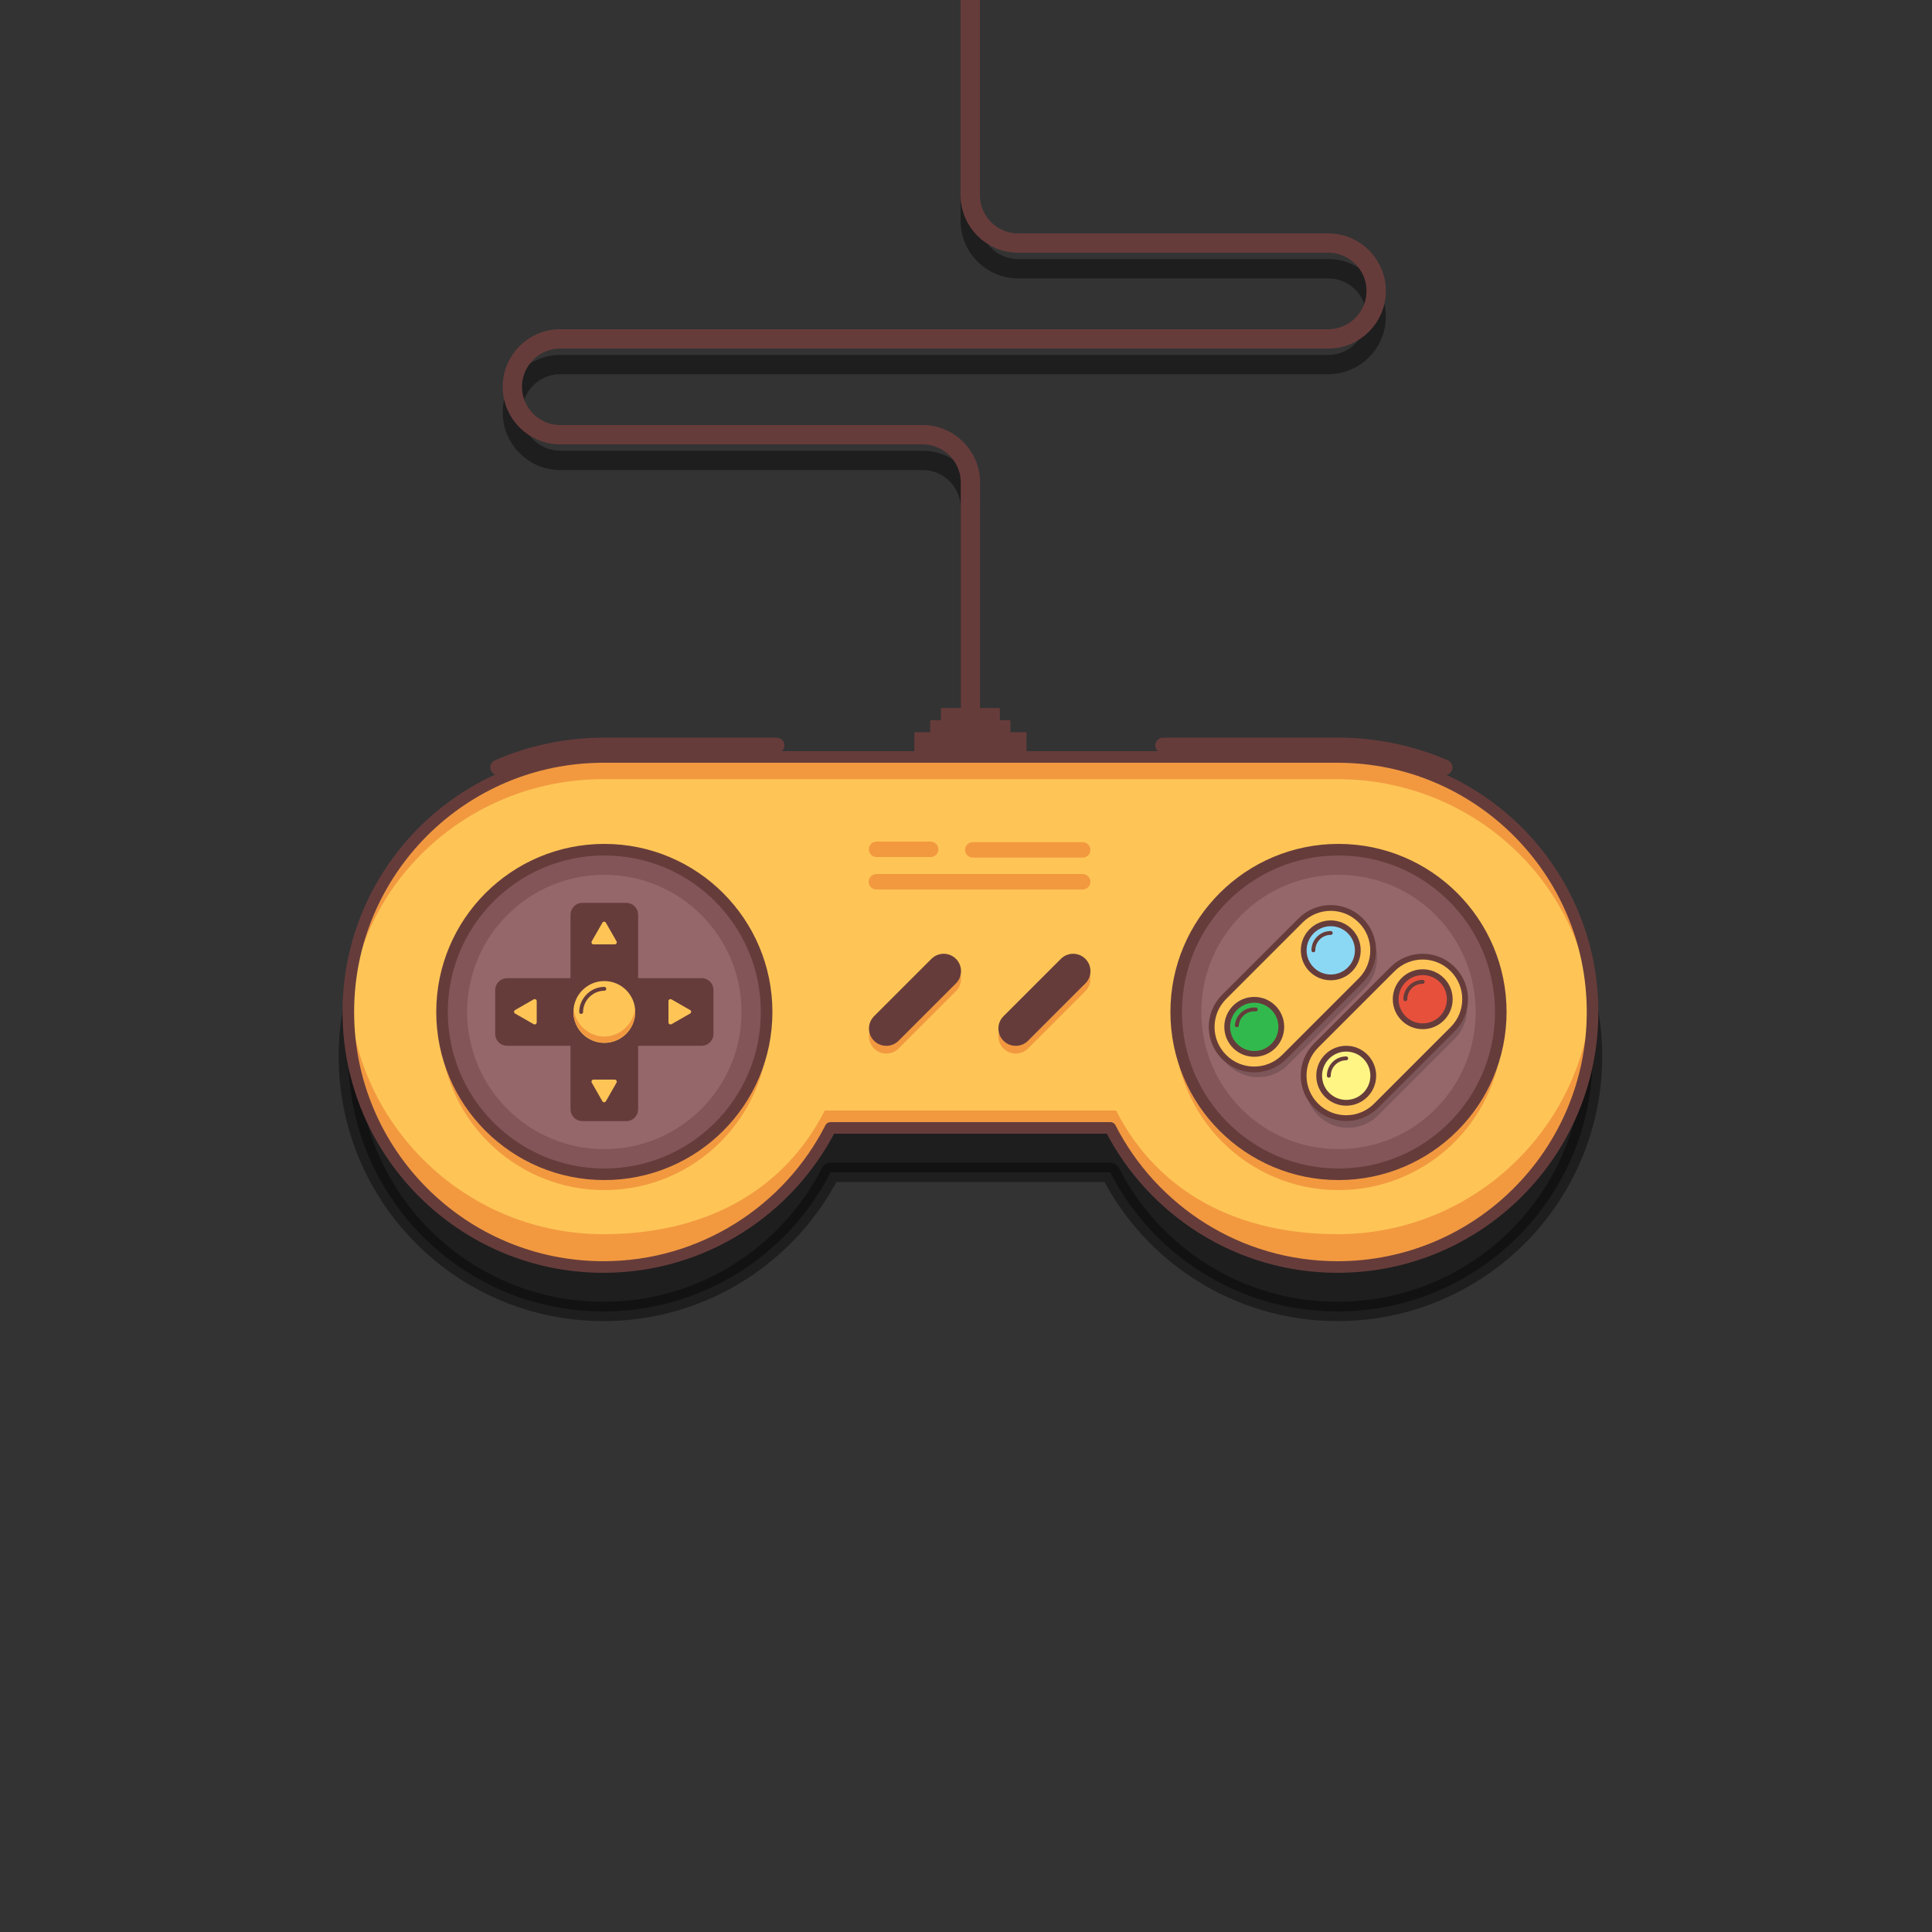 <?xml version="1.0" encoding="UTF-8" standalone="no"?>
<svg
   xmlns:dc="http://purl.org/dc/elements/1.1/"
   xmlns:cc="http://creativecommons.org/ns#"
   xmlns:rdf="http://www.w3.org/1999/02/22-rdf-syntax-ns#"
   xmlns:svg="http://www.w3.org/2000/svg"
   xmlns="http://www.w3.org/2000/svg"
   xmlns:sodipodi="http://sodipodi.sourceforge.net/DTD/sodipodi-0.dtd"
   xmlns:inkscape="http://www.inkscape.org/namespaces/inkscape"
   version="1.1"
   id="Layer_1"
   x="0px"
   y="0px"
   viewBox="0 0 1000 1000"
   style="enable-background:new 0 0 1000 1000;"
   xml:space="preserve"
   sodipodi:docname="pad.svg"
   inkscape:version="1.0.1 (3bc2e813f5, 2020-09-07)"><rect x="0" y="0" width="1000" height="1000" fill="#333333" stroke="none"/><defs
   id="defs1781" /><sodipodi:namedview
   pagecolor="#ffffff"
   bordercolor="#666666"
   borderopacity="1"
   objecttolerance="10"
   gridtolerance="10"
   guidetolerance="10"
   inkscape:pageopacity="0"
   inkscape:pageshadow="2"
   inkscape:window-width="1920"
   inkscape:window-height="1017"
   id="namedview1779"
   showgrid="false"
   inkscape:zoom="0.85"
   inkscape:cx="500"
   inkscape:cy="217.64706"
   inkscape:window-x="-8"
   inkscape:window-y="-8"
   inkscape:window-maximized="1"
   inkscape:current-layer="Layer_1" />
<style
   type="text/css"
   id="style1585">
	.st0{fill:#53BCBD;}
	.st1{opacity:0.41;stroke:#000000;stroke-width:10;stroke-linecap:round;stroke-linejoin:round;stroke-miterlimit:10;}
	.st2{opacity:0.41;fill:none;stroke:#000000;stroke-width:10;stroke-linecap:round;stroke-linejoin:round;stroke-miterlimit:10;}
	.st3{fill:none;stroke:#663C3B;stroke-width:10;stroke-linejoin:round;stroke-miterlimit:10;}
	.st4{fill:#663C3B;}
	.st5{fill:#FEC556;}
	.st6{fill:#F29940;}
	.st7{fill:#835559;}
	.st8{fill:#95676B;}
	.st9{fill:none;stroke:#663C3B;stroke-width:6;stroke-linecap:round;stroke-linejoin:round;stroke-miterlimit:10;}
	.st10{fill:none;stroke:#663C3B;stroke-width:3;stroke-linecap:round;stroke-linejoin:round;stroke-miterlimit:10;}
	.st11{fill:none;stroke:#663C3B;stroke-width:8;stroke-linecap:round;stroke-linejoin:round;stroke-miterlimit:10;}
	.st12{opacity:0.17;}
	.st13{fill:#32B94D;}
	.st14{fill:none;stroke:#663C3B;stroke-width:2;stroke-linecap:round;stroke-linejoin:round;stroke-miterlimit:10;}
	.st15{fill:#8BD8F5;}
	.st16{fill:#FEF585;}
	.st17{fill:#E7503B;}
	.st18{fill:#EEF2F4;}
</style>

<path
   id="XMLID_20_"
   class="st1"
   d="M692.3,414.8h-380c-72.9,0-132,59.1-132,132s59.1,132,132,132c51.3,0,95.8-29.3,117.6-72h144.8  c21.8,42.7,66.3,72,117.6,72c72.9,0,132-59.1,132-132S765.2,414.8,692.3,414.8z" />
<path
   id="XMLID_19_"
   class="st2"
   d="M502.3,382.5V263.1c0-13.7-11.1-24.8-24.8-24.8H290c-13.7,0-24.8-11.1-24.8-24.8v0  c0-13.7,11.1-24.8,24.8-24.8h397.5c13.7,0,24.8-11.1,24.8-24.8v0c0-13.7-11.1-24.8-24.8-24.8H527c-13.7,0-24.8-11.1-24.8-24.8V9" />
<path
   id="XMLID_43_"
   class="st3"
   d="M502.3,369.2V249.8c0-13.7-11.1-24.8-24.8-24.8H290c-13.7,0-24.8-11.1-24.8-24.8v0  c0-13.7,11.1-24.8,24.8-24.8h397.5c13.7,0,24.8-11.1,24.8-24.8v0c0-13.7-11.1-24.8-24.8-24.8H527c-13.7,0-24.8-11.1-24.8-24.8V0" />
<rect
   id="XMLID_37_"
   x="473.3"
   y="379"
   class="st4"
   width="58"
   height="12.5" />
<rect
   id="XMLID_41_"
   x="481.5"
   y="372.8"
   class="st4"
   width="41.5"
   height="9.8" />
<rect
   id="XMLID_54_"
   x="487"
   y="366.5"
   class="st4"
   width="30.5"
   height="9.4" />
<path
   id="XMLID_44_"
   class="st5"
   d="M692.3,391.8h-380c-72.9,0-132,59.1-132,132s59.1,132,132,132c51.3,0,95.8-29.3,117.6-72h144.8  c21.8,42.7,66.3,72,117.6,72c72.9,0,132-59.1,132-132S765.2,391.8,692.3,391.8z" />
<path
   id="XMLID_74_"
   class="st6"
   d="M481.7,443.6h-28c-2.2,0-4-1.8-4-4l0,0c0-2.2,1.8-4,4-4h28c2.2,0,4,1.8,4,4l0,0  C485.7,441.8,484,443.6,481.7,443.6z" />
<path
   id="XMLID_73_"
   class="st6"
   d="M560.4,443.9h-56.9c-2.2,0-4-1.8-4-4l0,0c0-2.2,1.8-4,4-4h56.9c2.2,0,4,1.8,4,4l0,0  C564.4,442.1,562.7,443.9,560.4,443.9z" />
<path
   id="XMLID_71_"
   class="st6"
   d="M560.4,460.4H453.6c-2.2,0-4-1.8-4-4l0,0c0-2.2,1.8-4,4-4h106.8c2.2,0,4,1.8,4,4l0,0  C564.4,458.6,562.6,460.4,560.4,460.4z" />
<path
   id="XMLID_67_"
   class="st6"
   d="M452.4,542.7L452.4,542.7c-3.5-3.5-3.5-9.2,0-12.7l29.7-29.7c3.5-3.5,9.2-3.5,12.7,0l0,0  c3.5,3.5,3.5,9.2,0,12.7l-29.7,29.7C461.6,546.2,455.9,546.2,452.4,542.7z" />
<path
   id="XMLID_56_"
   class="st6"
   d="M519.4,542.7L519.4,542.7c-3.5-3.5-3.5-9.2,0-12.7l29.7-29.7c3.5-3.5,9.2-3.5,12.7,0h0  c3.5,3.5,3.5,9.2,0,12.7l-29.7,29.7C528.6,546.2,522.9,546.2,519.4,542.7z" />
<path
   id="XMLID_53_"
   class="st6"
   d="M312.3,403.3h380c71.3,0,129.4,55.6,131.9,125.1c0.1-1.6,0.1-3.1,0.1-4.7  c0-72.9-59.1-132-132-132h-380c-72.9,0-132,59.1-132,132c0,1.6,0,3.1,0.1,4.7C182.8,458.9,240.9,403.3,312.3,403.3z" />
<path
   id="XMLID_52_"
   class="st6"
   d="M692.3,638.8c-51.3,0-92.8-21.3-114.6-64H426.9c-21.8,42.7-63.3,64-114.6,64  c-70,0-127.3-54.6-131.7-123.5c-0.2,2.8-0.3,5.6-0.3,8.5c0,72.9,59.1,132,132,132c51.3,0,95.8-29.3,117.6-72h144.8  c21.8,42.7,66.3,72,117.6,72c72.9,0,132-59.1,132-132c0-2.9-0.1-5.7-0.3-8.5C819.6,584.2,762.3,638.8,692.3,638.8z" />
<circle
   id="XMLID_48_"
   class="st6"
   cx="312.8"
   cy="531"
   r="85" />
<circle
   id="XMLID_46_"
   class="st7"
   cx="312.8"
   cy="523.8"
   r="84" />
<circle
   id="XMLID_50_"
   class="st8"
   cx="312.8"
   cy="523.8"
   r="71" />
<path
   id="XMLID_6_"
   class="st4"
   d="M363.2,507.8h-34.4v-34.4c0-2.5-2.1-4.6-4.6-4.6h-22.8c-2.5,0-4.6,2.1-4.6,4.6v34.4h-34.4  c-2.5,0-4.6,2.1-4.6,4.6v22.8c0,2.5,2.1,4.6,4.6,4.6h34.4v34.4c0,2.5,2.1,4.6,4.6,4.6h22.8c2.5,0,4.6-2.1,4.6-4.6v-34.4h34.4  c2.5,0,4.6-2.1,4.6-4.6v-22.8C367.8,509.8,365.7,507.8,363.2,507.8z" />
<circle
   id="XMLID_7_"
   class="st9"
   cx="312.8"
   cy="523.8"
   r="84" />
<circle
   id="XMLID_51_"
   class="st6"
   cx="692.8"
   cy="531"
   r="85" />
<circle
   id="XMLID_49_"
   class="st7"
   cx="692.8"
   cy="523.8"
   r="84" />
<circle
   id="XMLID_66_"
   class="st8"
   cx="692.8"
   cy="523.8"
   r="71" />
<circle
   id="XMLID_16_"
   class="st9"
   cx="692.8"
   cy="523.8"
   r="84" />
<path
   id="XMLID_10_"
   class="st5"
   d="M306.3,487.2l5.5-9.6c0.4-0.7,1.4-0.7,1.8,0l5.5,9.6c0.4,0.7-0.1,1.6-0.9,1.6h-11.1  C306.4,488.8,305.9,487.9,306.3,487.2z" />
<path
   id="XMLID_12_"
   class="st5"
   d="M306.3,560.4l5.5,9.6c0.4,0.7,1.4,0.7,1.8,0l5.5-9.6c0.4-0.7-0.1-1.6-0.9-1.6h-11.1  C306.4,558.8,305.9,559.7,306.3,560.4z" />
<path
   id="XMLID_55_"
   class="st10"
   d="M363.2,507.8h-34.4v-34.4c0-2.5-2.1-4.6-4.6-4.6h-22.8c-2.5,0-4.6,2.1-4.6,4.6v34.4h-34.4  c-2.5,0-4.6,2.1-4.6,4.6v22.8c0,2.5,2.1,4.6,4.6,4.6h34.4v34.4c0,2.5,2.1,4.6,4.6,4.6h22.8c2.5,0,4.6-2.1,4.6-4.6v-34.4h34.4  c2.5,0,4.6-2.1,4.6-4.6v-22.8C367.8,509.8,365.7,507.8,363.2,507.8z" />
<path
   id="XMLID_11_"
   class="st5"
   d="M347.6,517.3l9.6,5.5c0.7,0.4,0.7,1.4,0,1.8l-9.6,5.5c-0.7,0.4-1.6-0.1-1.6-0.9v-11.1  C346,517.4,346.9,516.9,347.6,517.3z" />
<path
   id="XMLID_9_"
   class="st5"
   d="M276.2,517.3l-9.6,5.5c-0.7,0.4-0.7,1.4,0,1.8l9.6,5.5c0.7,0.4,1.6-0.1,1.6-0.9v-11.1  C277.8,517.4,276.9,516.9,276.2,517.3z" />
<path
   id="XMLID_45_"
   class="st11"
   d="M602,385.8h90.8c19.5,0,38.1,4.1,55,11.4" />
<path
   id="XMLID_36_"
   class="st11"
   d="M257.8,397.2c16.9-7.4,35.5-11.4,55-11.4H402" />
<path
   id="XMLID_32_"
   class="st9"
   d="M692.3,391.8h-380c-72.9,0-132,59.1-132,132s59.1,132,132,132c51.3,0,95.8-29.3,117.6-72h144.8  c21.8,42.7,66.3,72,117.6,72c72.9,0,132-59.1,132-132S765.2,391.8,692.3,391.8z" />
<path
   id="XMLID_65_"
   class="st12"
   d="M706.3,511.5l-39.6,39.6c-8.6,8.6-22.5,8.6-31.1,0l0,0c-8.6-8.6-8.6-22.5,0-31.1l39.6-39.6  c8.6-8.6,22.5-8.6,31.1,0v0C714.9,488.9,714.9,502.9,706.3,511.5z" />
<path
   id="XMLID_59_"
   class="st5"
   d="M704.3,507.5l-39.6,39.6c-8.6,8.6-22.5,8.6-31.1,0l0,0c-8.6-8.6-8.6-22.5,0-31.1l39.6-39.6  c8.6-8.6,22.5-8.6,31.1,0v0C712.9,484.9,712.9,498.9,704.3,507.5z" />
<path
   id="XMLID_2_"
   class="st10"
   d="M704.3,507.5l-39.6,39.6c-8.6,8.6-22.5,8.6-31.1,0l0,0c-8.6-8.6-8.6-22.5,0-31.1l39.6-39.6  c8.6-8.6,22.5-8.6,31.1,0v0C712.9,484.9,712.9,498.9,704.3,507.5z" />
<circle
   id="XMLID_63_"
   class="st13"
   cx="649.2"
   cy="531.5"
   r="14" />
<path
   id="XMLID_8_"
   class="st14"
   d="M640.2,530.7c0.4-5,4.8-8.6,9.8-8.2" />
<circle
   id="XMLID_18_"
   class="st10"
   cx="649.2"
   cy="531.5"
   r="14" />
<circle
   id="XMLID_62_"
   class="st15"
   cx="688.8"
   cy="491.9"
   r="14" />
<path
   id="XMLID_13_"
   class="st14"
   d="M679.8,491.9c0-5,4-9,9-9" />
<circle
   id="XMLID_17_"
   class="st10"
   cx="688.8"
   cy="491.9"
   r="14" />
<path
   id="XMLID_64_"
   class="st12"
   d="M752.9,537.7l-39.6,39.6c-8.6,8.6-22.5,8.6-31.1,0h0c-8.6-8.6-8.6-22.5,0-31.1l39.6-39.6  c8.6-8.6,22.5-8.6,31.1,0l0,0C761.5,515.2,761.5,529.1,752.9,537.7z" />
<path
   id="XMLID_57_"
   class="st5"
   d="M751.9,532.7l-39.6,39.6c-8.6,8.6-22.5,8.6-31.1,0h0c-8.6-8.6-8.6-22.5,0-31.1l39.6-39.6  c8.6-8.6,22.5-8.6,31.1,0l0,0C760.5,510.2,760.5,524.1,751.9,532.7z" />
<path
   id="XMLID_35_"
   class="st10"
   d="M751.9,532.7l-39.6,39.6c-8.6,8.6-22.5,8.6-31.1,0h0c-8.6-8.6-8.6-22.5,0-31.1l39.6-39.6  c8.6-8.6,22.5-8.6,31.1,0l0,0C760.5,510.2,760.5,524.1,751.9,532.7z" />
<circle
   id="XMLID_61_"
   class="st16"
   cx="696.8"
   cy="556.8"
   r="14" />
<path
   id="XMLID_15_"
   class="st14"
   d="M687.8,556.8c0-5,4-9,9-9" />
<circle
   id="XMLID_34_"
   class="st10"
   cx="696.8"
   cy="556.8"
   r="14" />
<circle
   id="XMLID_33_"
   class="st17"
   cx="736.4"
   cy="517.2"
   r="14" />
<path
   id="XMLID_70_"
   class="st14"
   d="M727.4,517.2c0-5,4-9,9-9" />
<circle
   id="XMLID_60_"
   class="st10"
   cx="736.4"
   cy="517.2"
   r="14" />
<path
   id="XMLID_14_"
   class="st4"
   d="M452.4,538.7L452.4,538.7c-3.5-3.5-3.5-9.2,0-12.7l29.7-29.7c3.5-3.5,9.2-3.5,12.7,0l0,0  c3.5,3.5,3.5,9.2,0,12.7l-29.7,29.7C461.6,542.2,455.9,542.2,452.4,538.7z" />
<path
   id="XMLID_38_"
   class="st4"
   d="M519.4,538.7L519.4,538.7c-3.5-3.5-3.5-9.2,0-12.7l29.7-29.7c3.5-3.5,9.2-3.5,12.7,0h0  c3.5,3.5,3.5,9.2,0,12.7l-29.7,29.7C528.6,542.2,522.9,542.2,519.4,538.7z" />
<circle
   id="XMLID_58_"
   class="st5"
   cx="312.8"
   cy="523.8"
   r="16" />
<path
   id="XMLID_72_"
   class="st6"
   d="M312.8,536.5c-8.1,0-15.1-6.4-15.9-14.4c-0.1,0.5-0.1,1.1-0.1,1.6c0,8.7,7.3,16,16,16  s16-7.3,16-16c0-0.6,0-1.1-0.1-1.6C327.8,530.1,320.9,536.5,312.8,536.5z" />
<path
   id="XMLID_68_"
   class="st14"
   d="M300.8,523.8c0-6.5,5.5-12,12-12" />

</svg>
